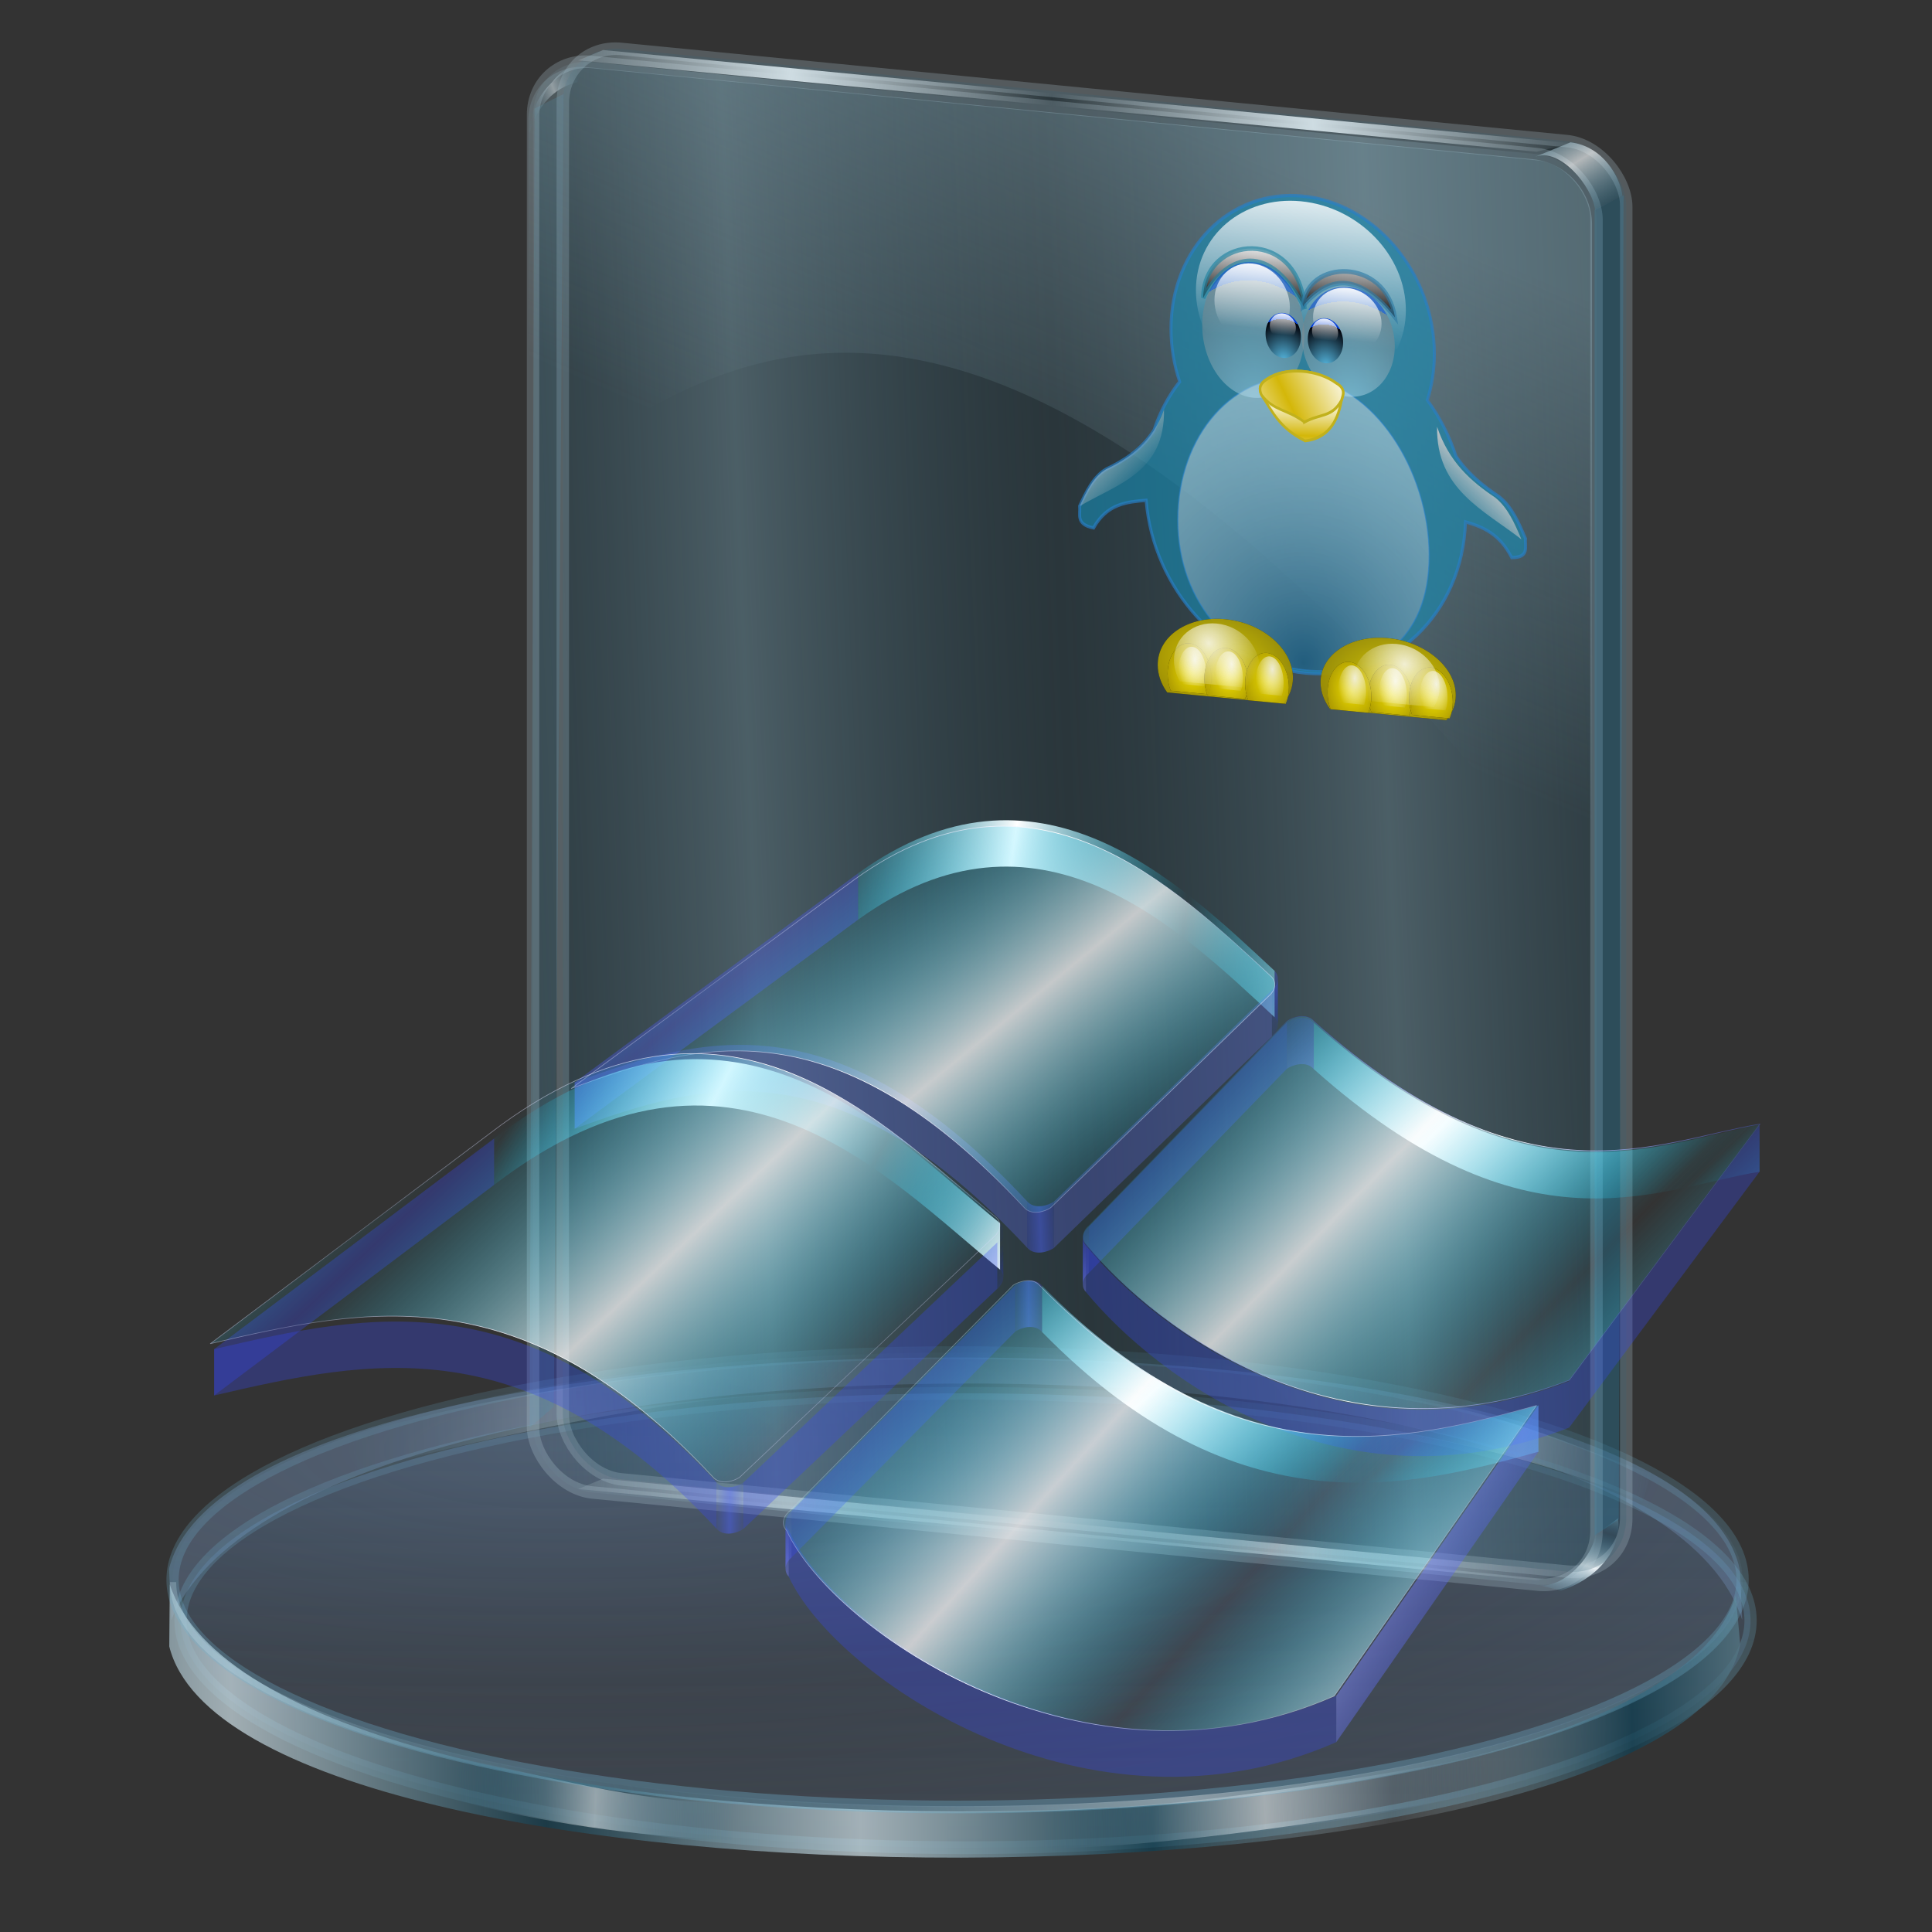 <?xml version="1.0" encoding="UTF-8" standalone="no"?>
<!-- Created with Inkscape (http://www.inkscape.org/) -->

<svg
   xmlns:a="http://ns.adobe.com/AdobeSVGViewerExtensions/3.0/"
   xmlns:dc="http://purl.org/dc/elements/1.1/"
   xmlns:cc="http://creativecommons.org/ns#"
   xmlns:rdf="http://www.w3.org/1999/02/22-rdf-syntax-ns#"
   xmlns:svg="http://www.w3.org/2000/svg"
   xmlns="http://www.w3.org/2000/svg"
   xmlns:xlink="http://www.w3.org/1999/xlink"
   xmlns:sodipodi="http://sodipodi.sourceforge.net/DTD/sodipodi-0.dtd"
   xmlns:inkscape="http://www.inkscape.org/namespaces/inkscape"
   width="256"
   height="256"
   id="svg2"
   sodipodi:version="0.32"
   inkscape:version="0.91 r13725"
   version="1.0"
   sodipodi:docname="folder_wine.svg"
   inkscape:output_extension="org.inkscape.output.svg.inkscape"
   inkscape:export-filename="/media/disk/melo/windows4.png"
   inkscape:export-xdpi="90"
   inkscape:export-ydpi="90">
  <rect width="100%" height="100%" fill="#333333" stroke="none"/>
  <sodipodi:namedview
     id="base"
     pagecolor="#ffffff"
     bordercolor="#666666"
     borderopacity="1.0"
     inkscape:pageopacity="0"
     inkscape:pageshadow="2"
     inkscape:zoom="3.3984375"
     inkscape:cx="128"
     inkscape:cy="128"
     inkscape:document-units="px"
     inkscape:current-layer="layer1"
     width="256"
     height="256"
     inkscape:window-width="1920"
     inkscape:window-height="1057"
     inkscape:window-x="-2"
     inkscape:window-y="-5"
     showgrid="false"
     inkscape:window-maximized="1" />
  <defs
     id="defs4">
    <linearGradient
       id="linearGradient4655"
       inkscape:collect="always">
      <stop
         id="stop4657"
         stop-color="#00d3ff"
         stop-opacity="0" />
      <stop
         id="stop4659"
         offset="1"
         stop-color="#ffffff"
         stop-opacity="0.725" />
    </linearGradient>
    <linearGradient
       inkscape:collect="always"
       id="linearGradient4535">
      <stop
         id="stop4537"
         stop-color="#00d3ff"
         stop-opacity="0" />
      <stop
         offset="1"
         id="stop4539"
         stop-color="#ffffff"
         stop-opacity="1" />
    </linearGradient>
    <linearGradient
       id="linearGradient4067">
      <stop
         id="stop4069"
         stop-color="#4a60f6"
         stop-opacity="0.502" />
      <stop
         offset="1"
         id="stop4071"
         stop-color="#3647f5"
         stop-opacity="0" />
    </linearGradient>
    <linearGradient
       inkscape:collect="always"
       id="linearGradient4015">
      <stop
         id="stop4017"
         stop-color="#d2d6fc"
         stop-opacity="0.298" />
      <stop
         offset="1"
         id="stop4019"
         stop-color="#ffffff"
         stop-opacity="1" />
    </linearGradient>
    <linearGradient
       id="linearGradient3346"
       inkscape:collect="always">
      <stop
         id="stop3348"
         stop-color="#0016ff"
         stop-opacity="0" />
      <stop
         id="stop3350"
         offset="1"
         stop-color="#ffffff"
         stop-opacity="1" />
    </linearGradient>
    <linearGradient
       inkscape:collect="always"
       xlink:href="#linearGradient4535"
       id="linearGradient3512"
       gradientUnits="userSpaceOnUse"
       gradientTransform="matrix(-1,0,0,-1,10.648,240.555)"
       spreadMethod="reflect"
       x1="-195.7"
       y1="96.19"
       x2="-173.78"
       y2="119.41" />
    <linearGradient
       inkscape:collect="always"
       xlink:href="#linearGradient3346"
       id="linearGradient3514"
       gradientUnits="userSpaceOnUse"
       gradientTransform="matrix(-1,0,0,-1,10.648,240.555)"
       spreadMethod="reflect"
       x1="-195.7"
       y1="96.19"
       x2="-173.78"
       y2="119.41" />
    <linearGradient
       inkscape:collect="always"
       xlink:href="#linearGradient4655"
       id="linearGradient3522"
       gradientUnits="userSpaceOnUse"
       gradientTransform="matrix(-0.878,0,0,-0.878,-212.927,261.059)"
       spreadMethod="reflect"
       x1="-195.7"
       y1="96.19"
       x2="-172.44"
       y2="119.07" />
    <linearGradient
       inkscape:collect="always"
       xlink:href="#linearGradient3346"
       id="linearGradient3524"
       gradientUnits="userSpaceOnUse"
       spreadMethod="reflect"
       x1="252.69"
       y1="130.51"
       x2="292.62"
       y2="154.45"
       gradientTransform="matrix(0.878,0,0,0.878,-294.181,10.143)" />
    <linearGradient
       inkscape:collect="always"
       xlink:href="#linearGradient4535"
       id="linearGradient3526"
       gradientUnits="userSpaceOnUse"
       gradientTransform="translate(318.449,-36.624)"
       spreadMethod="reflect"
       x1="-207.15"
       y1="102.73"
       x2="-180.24"
       y2="106.74" />
    <linearGradient
       inkscape:collect="always"
       xlink:href="#linearGradient4067"
       id="linearGradient3528"
       gradientUnits="userSpaceOnUse"
       gradientTransform="translate(318.449,-36.624)"
       spreadMethod="reflect"
       x1="-175.06"
       y1="157.36"
       x2="-179.91"
       y2="157.55" />
    <linearGradient
       inkscape:collect="always"
       xlink:href="#linearGradient3346"
       id="linearGradient3530"
       gradientUnits="userSpaceOnUse"
       gradientTransform="translate(318.449,-36.624)"
       spreadMethod="reflect"
       x1="-195.7"
       y1="96.19"
       x2="-173.78"
       y2="119.41" />
    <linearGradient
       inkscape:collect="always"
       xlink:href="#linearGradient4655"
       id="linearGradient3536"
       gradientUnits="userSpaceOnUse"
       gradientTransform="matrix(0.878,0,0,0.878,56.694,17.095)"
       spreadMethod="reflect"
       x1="-193.69"
       y1="95.18"
       x2="-173.78"
       y2="119.41" />
    <linearGradient
       inkscape:collect="always"
       xlink:href="#linearGradient4015"
       id="linearGradient3538"
       gradientUnits="userSpaceOnUse"
       gradientTransform="matrix(0.878,0,0,0.878,-220.395,76.952)"
       spreadMethod="reflect"
       x1="97.91"
       y1="41.11"
       x2="121.8"
       y2="58.01" />
    <linearGradient
       inkscape:collect="always"
       xlink:href="#linearGradient4535"
       id="linearGradient3540"
       gradientUnits="userSpaceOnUse"
       gradientTransform="translate(264.718,3.549)"
       spreadMethod="reflect"
       x1="-197.88"
       y1="94.82"
       x2="-175.01"
       y2="106.81" />
    <linearGradient
       inkscape:collect="always"
       xlink:href="#linearGradient4067"
       id="linearGradient3542"
       gradientUnits="userSpaceOnUse"
       gradientTransform="translate(264.718,3.549)"
       spreadMethod="reflect"
       x1="-167.53"
       y1="158.66"
       x2="-170.38"
       y2="158.66" />
    <linearGradient
       inkscape:collect="always"
       xlink:href="#linearGradient3346"
       id="linearGradient3544"
       gradientUnits="userSpaceOnUse"
       gradientTransform="translate(264.718,3.549)"
       spreadMethod="reflect"
       x1="-195.7"
       y1="96.19"
       x2="-173.78"
       y2="119.41" />
    <linearGradient
       inkscape:collect="always"
       xlink:href="#linearGradient4655"
       id="linearGradient3550"
       gradientUnits="userSpaceOnUse"
       gradientTransform="matrix(0.878,0,0,0.878,8.861,50.914)"
       spreadMethod="reflect"
       x1="-195.7"
       y1="96.19"
       x2="-173.78"
       y2="119.41" />
    <linearGradient
       inkscape:collect="always"
       xlink:href="#linearGradient4015"
       id="linearGradient3552"
       gradientUnits="userSpaceOnUse"
       gradientTransform="matrix(0.878,0,0,0.878,-257.164,66.585)"
       spreadMethod="reflect"
       x1="87.29"
       y1="90.4"
       x2="116.04"
       y2="112.06" />
    <linearGradient
       inkscape:collect="always"
       xlink:href="#linearGradient4535"
       id="linearGradient3554"
       gradientUnits="userSpaceOnUse"
       gradientTransform="matrix(-1,0,0,-1,-33.411,281.526)"
       spreadMethod="reflect"
       x1="-195.7"
       y1="96.19"
       x2="-173.78"
       y2="119.41" />
    <linearGradient
       inkscape:collect="always"
       xlink:href="#linearGradient4067"
       id="linearGradient3556"
       gradientUnits="userSpaceOnUse"
       gradientTransform="matrix(-1,0,0,-1,-33.411,281.526)"
       spreadMethod="reflect"
       x1="-175.06"
       y1="147.35"
       x2="-171.74"
       y2="147.35" />
    <linearGradient
       inkscape:collect="always"
       xlink:href="#linearGradient3346"
       id="linearGradient3558"
       gradientUnits="userSpaceOnUse"
       gradientTransform="matrix(-1,0,0,-1,-33.411,281.526)"
       spreadMethod="reflect"
       x1="-195.7"
       y1="96.19"
       x2="-173.78"
       y2="119.41" />
    <linearGradient
       inkscape:collect="always"
       xlink:href="#linearGradient3346"
       id="linearGradient3562"
       gradientUnits="userSpaceOnUse"
       gradientTransform="matrix(-1,0,0,-1,-33.411,281.526)"
       spreadMethod="reflect"
       x1="-244.83"
       y1="88.61"
       x2="-206.14"
       y2="111.68" />
    <linearGradient
       inkscape:collect="always"
       xlink:href="#linearGradient4655"
       id="linearGradient3566"
       gradientUnits="userSpaceOnUse"
       gradientTransform="matrix(-0.878,0,0,-0.878,-252.262,297.1)"
       spreadMethod="reflect"
       x1="-195.7"
       y1="96.19"
       x2="-172.76"
       y2="116.93" />
    <linearGradient
       inkscape:collect="always"
       xlink:href="#linearGradient4015"
       id="linearGradient3568"
       gradientUnits="userSpaceOnUse"
       spreadMethod="reflect"
       x1="91.33"
       y1="208.76"
       x2="118.2"
       y2="232.53"
       gradientTransform="matrix(0.878,0,0,0.878,-187.703,-19.196)" />
    <linearGradient
       id="linearGradient4245">
      <stop
         id="stop4247"
         stop-color="#418aa9"
         stop-opacity="0.286" />
      <stop
         offset="1"
         id="stop4249"
         stop-color="#ffffff"
         stop-opacity="0.648" />
    </linearGradient>
    <linearGradient
       id="linearGradient4239">
      <stop
         id="stop4241"
         stop-color="#4193b7"
         stop-opacity="0" />
      <stop
         offset="1"
         id="stop4243"
         stop-color="#ffffff"
         stop-opacity="1" />
    </linearGradient>
    <linearGradient
       id="linearGradient3828">
      <stop
         id="stop3830"
         stop-color="#ffffff"
         stop-opacity="0.486" />
      <stop
         offset="1"
         id="stop3832"
         stop-color="#286483"
         stop-opacity="0" />
    </linearGradient>
    <linearGradient
       id="linearGradient3906">
      <stop
         id="stop3908"
         stop-color="#cedce2"
         stop-opacity="1" />
      <stop
         id="stop3910"
         offset="1"
         stop-color="#cedce2"
         stop-opacity="0" />
    </linearGradient>
    <linearGradient
       id="linearGradient3878">
      <stop
         id="stop3880"
         stop-color="#9abcca"
         stop-opacity="0.599" />
      <stop
         id="stop3882"
         offset="1"
         stop-color="#9abcca"
         stop-opacity="0" />
    </linearGradient>
    <linearGradient
       id="linearGradient3867">
      <stop
         id="stop3869"
         stop-color="#99bbc9"
         stop-opacity="0.507" />
      <stop
         id="stop3871"
         offset="1"
         stop-color="#476b7a"
         stop-opacity="0" />
    </linearGradient>
    <linearGradient
       id="linearGradient3851">
      <stop
         id="stop3853"
         stop-color="#123e50"
         stop-opacity="0.683" />
      <stop
         offset="0.371"
         id="stop3861"
         stop-color="#c6d7de"
         stop-opacity="0.749" />
      <stop
         offset="0.716"
         id="stop3859"
         stop-color="#123e50"
         stop-opacity="0.782" />
      <stop
         id="stop3855"
         offset="1"
         stop-color="#c3d4db"
         stop-opacity="0.099" />
    </linearGradient>
    <linearGradient
       id="linearGradient3824">
      <stop
         id="stop3826"
         stop-color="#ffffff"
         stop-opacity="0.838" />
      <stop
         offset="1"
         id="stop3828"
         stop-color="#70b5d4"
         stop-opacity="0" />
    </linearGradient>
    <linearGradient
       id="linearGradient3815">
      <stop
         id="stop3817"
         stop-color="#9fcaff"
         stop-opacity="0.113" />
      <stop
         offset="1"
         id="stop3819"
         stop-color="#668dbd"
         stop-opacity="0" />
    </linearGradient>
    <linearGradient
       id="linearGradient3773">
      <stop
         id="stop3775"
         stop-color="#70b5d4"
         stop-opacity="0.838" />
      <stop
         id="stop3777"
         offset="1"
         stop-color="#70b5d4"
         stop-opacity="0.275" />
    </linearGradient>
    <linearGradient
       id="linearGradient3765">
      <stop
         id="stop3767"
         stop-color="#668dbd"
         stop-opacity="0.353" />
      <stop
         id="stop3769"
         offset="1"
         stop-color="#668dbd"
         stop-opacity="0.094" />
    </linearGradient>
    <linearGradient
       gradientUnits="userSpaceOnUse"
       y2="256.25"
       x2="17.757"
       y1="183.53"
       x1="17.757"
       id="linearGradient3771"
       xlink:href="#linearGradient3765"
       inkscape:collect="always" />
    <linearGradient
       gradientUnits="userSpaceOnUse"
       y2="173.91"
       x2="67.09"
       y1="264.77"
       x1="66.09"
       id="linearGradient3779"
       xlink:href="#linearGradient3773"
       inkscape:collect="always" />
    <linearGradient
       y2="254.22"
       x2="266.18"
       y1="253.18"
       x1="229.62"
       spreadMethod="reflect"
       gradientTransform="matrix(0.827,0,0,-0.827,-106.377,393.99)"
       gradientUnits="userSpaceOnUse"
       id="linearGradient3860"
       xlink:href="#linearGradient3828"
       inkscape:collect="always" />
    <linearGradient
       y2="252.55"
       x2="249.45"
       y1="251.92"
       x1="226.48"
       spreadMethod="reflect"
       gradientTransform="matrix(-0.82,-0.107,0.107,-0.82,367.072,422.465)"
       gradientUnits="userSpaceOnUse"
       id="linearGradient3862"
       xlink:href="#linearGradient3828"
       inkscape:collect="always" />
    <linearGradient
       y2="234.6"
       x2="354.07"
       y1="236.06"
       x1="218.43"
       spreadMethod="reflect"
       gradientTransform="matrix(0.827,0,0,0.827,-100.847,27.345)"
       gradientUnits="userSpaceOnUse"
       id="linearGradient3868"
       xlink:href="#linearGradient3851"
       inkscape:collect="always" />
    <linearGradient
       y2="252.55"
       x2="249.45"
       y1="251.92"
       x1="226.48"
       spreadMethod="reflect"
       gradientTransform="matrix(0.827,0,0,0.608,-100.847,80.374)"
       gradientUnits="userSpaceOnUse"
       id="linearGradient3872"
       xlink:href="#linearGradient3828"
       inkscape:collect="always" />
    <linearGradient
       y2="254.22"
       x2="266.18"
       y1="253.18"
       x1="229.62"
       spreadMethod="reflect"
       gradientTransform="matrix(-0.827,0,0,0.633,365.062,74.618)"
       gradientUnits="userSpaceOnUse"
       id="linearGradient3874"
       xlink:href="#linearGradient3828"
       inkscape:collect="always" />
    <radialGradient
       r="126.76"
       fy="149.73"
       fx="-39.669"
       cy="149.73"
       cx="-39.669"
       spreadMethod="reflect"
       gradientTransform="matrix(1,0,0,0.283,0,157.826)"
       gradientUnits="userSpaceOnUse"
       id="radialGradient3876"
       xlink:href="#linearGradient3815"
       inkscape:collect="always" />
    <linearGradient
       y2="234.13"
       x2="144.1"
       y1="264.77"
       x1="66.09"
       spreadMethod="reflect"
       gradientTransform="matrix(0.827,0,0,0.862,114.192,14.734)"
       gradientUnits="userSpaceOnUse"
       id="linearGradient3881"
       xlink:href="#linearGradient3824"
       inkscape:collect="always" />
    <linearGradient
       y2="-16.12"
       x2="359.28"
       y1="-13.08"
       x1="317.98"
       spreadMethod="reflect"
       gradientTransform="matrix(0.827,0,0,0.827,-308.167,32.018)"
       gradientUnits="userSpaceOnUse"
       id="linearGradient3082"
       xlink:href="#linearGradient3906"
       inkscape:collect="always" />
    <linearGradient
       y2="30.14"
       x2="264.02"
       y1="-44.748"
       x1="289.32"
       gradientTransform="matrix(0.823,0.08,0,0.827,-308.189,32.26)"
       gradientUnits="userSpaceOnUse"
       id="linearGradient3089"
       xlink:href="#linearGradient3878"
       inkscape:collect="always" />
    <linearGradient
       y2="54.15"
       x2="278.95"
       y1="56.22"
       x1="227.44"
       spreadMethod="reflect"
       gradientTransform="matrix(0.827,0,0,0.827,-309.05,61.54)"
       gradientUnits="userSpaceOnUse"
       id="linearGradient3092"
       xlink:href="#linearGradient3867"
       inkscape:collect="always" />
    <linearGradient
       y2="-16.12"
       x2="359.28"
       y1="-13.08"
       x1="317.98"
       spreadMethod="reflect"
       gradientTransform="matrix(0.827,0,0,0.827,-308.167,221.322)"
       gradientUnits="userSpaceOnUse"
       id="linearGradient3100"
       xlink:href="#linearGradient3906"
       inkscape:collect="always" />
    <linearGradient
       y2="6.578"
       x2="63.37"
       y1="10.421"
       x1="61.93"
       spreadMethod="reflect"
       gradientTransform="matrix(0,1,1,0,-156.373,-45.269)"
       gradientUnits="userSpaceOnUse"
       id="linearGradient3103"
       xlink:href="#linearGradient3828"
       inkscape:collect="always" />
    <linearGradient
       y2="-4.093"
       x2="361.38"
       y1="-9.786"
       x1="359.71"
       spreadMethod="reflect"
       gradientTransform="matrix(0.827,0,0,-0.827,-308.378,209.253)"
       gradientUnits="userSpaceOnUse"
       id="linearGradient3890"
       xlink:href="#linearGradient4239"
       inkscape:collect="always" />
    <linearGradient
       y2="-6.31"
       x2="360.24"
       y1="1.048"
       x1="364.69"
       spreadMethod="reflect"
       gradientTransform="matrix(0.827,0,0,0.827,-308.167,32.018)"
       gradientUnits="userSpaceOnUse"
       id="linearGradient3897"
       xlink:href="#linearGradient4245"
       inkscape:collect="always" />
    <linearGradient
       inkscape:collect="always"
       xlink:href="#linearGradient3346"
       id="linearGradient4280"
       gradientUnits="userSpaceOnUse"
       gradientTransform="matrix(-1,0,0,-1,10.648,240.555)"
       spreadMethod="reflect"
       x1="-195.7"
       y1="96.19"
       x2="-173.78"
       y2="119.41" />
    <linearGradient
       inkscape:collect="always"
       xlink:href="#linearGradient3346"
       id="linearGradient4282"
       gradientUnits="userSpaceOnUse"
       gradientTransform="matrix(-1,0,0,-1,10.648,240.555)"
       spreadMethod="reflect"
       x1="-195.7"
       y1="96.19"
       x2="-173.78"
       y2="119.41" />
    <linearGradient
       inkscape:collect="always"
       xlink:href="#linearGradient3346"
       id="linearGradient4284"
       gradientUnits="userSpaceOnUse"
       gradientTransform="matrix(-1,0,0,-1,10.648,240.555)"
       spreadMethod="reflect"
       x1="-195.7"
       y1="96.19"
       x2="-173.78"
       y2="119.41" />
    <linearGradient
       inkscape:collect="always"
       xlink:href="#linearGradient3346"
       id="linearGradient4286"
       gradientUnits="userSpaceOnUse"
       gradientTransform="translate(318.449,-36.624)"
       spreadMethod="reflect"
       x1="-195.7"
       y1="96.19"
       x2="-173.78"
       y2="119.41" />
    <linearGradient
       inkscape:collect="always"
       xlink:href="#linearGradient3346"
       id="linearGradient4288"
       gradientUnits="userSpaceOnUse"
       gradientTransform="translate(318.449,-36.624)"
       spreadMethod="reflect"
       x1="-195.7"
       y1="96.19"
       x2="-173.78"
       y2="119.41" />
    <linearGradient
       inkscape:collect="always"
       xlink:href="#linearGradient3346"
       id="linearGradient4290"
       gradientUnits="userSpaceOnUse"
       gradientTransform="translate(264.718,3.549)"
       spreadMethod="reflect"
       x1="-195.7"
       y1="96.19"
       x2="-173.78"
       y2="119.41" />
    <linearGradient
       inkscape:collect="always"
       xlink:href="#linearGradient3346"
       id="linearGradient4292"
       gradientUnits="userSpaceOnUse"
       gradientTransform="translate(264.718,3.549)"
       spreadMethod="reflect"
       x1="-195.7"
       y1="96.19"
       x2="-173.78"
       y2="119.41" />
    <linearGradient
       inkscape:collect="always"
       xlink:href="#linearGradient3346"
       id="linearGradient4294"
       gradientUnits="userSpaceOnUse"
       gradientTransform="matrix(-1,0,0,-1,-33.411,281.526)"
       spreadMethod="reflect"
       x1="-195.7"
       y1="96.19"
       x2="-173.78"
       y2="119.41" />
    <linearGradient
       inkscape:collect="always"
       xlink:href="#linearGradient3346"
       id="linearGradient4296"
       gradientUnits="userSpaceOnUse"
       gradientTransform="matrix(-1,0,0,-1,-33.411,281.526)"
       spreadMethod="reflect"
       x1="-195.7"
       y1="96.19"
       x2="-173.78"
       y2="119.41" />
    <linearGradient
       y2="40.478"
       x2="76.24"
       y1="31.681"
       x1="76.24"
       gradientUnits="userSpaceOnUse"
       id="XMLID_26_"
       gradientTransform="matrix(2.162,0,0,2.6,-140.292,-51.897)">
      <stop
         stop-color="rgb(255,255,255)"
         id="stop191"
         offset="8.046%" />
      <stop
         stop-opacity="0"
         stop-color="rgb(255,255,255)"
         id="stop193"
         offset="100%" />
    </linearGradient>
    <radialGradient
       gradientUnits="userSpaceOnUse"
       fy="49.45"
       fx="76.51"
       r="14.862"
       cy="49.45"
       cx="76.51"
       id="XMLID_25_"
       gradientTransform="matrix(2.162,0,0,2.6,-139.897,-51.106)">
      <stop
         stop-color="rgb(187,235,255)"
         id="stop184" />
      <stop
         stop-opacity="1"
         stop-color="#7b7b7d"
         id="stop186"
         offset="1" />
      <a:midPointStop
         stop-color="#BBEBFF"
         offset="0" />
      <a:midPointStop
         stop-color="#BBEBFF"
         offset="0.5" />
      <a:midPointStop
         stop-color="#003DD7"
         offset="1" />
    </radialGradient>
    <linearGradient
       inkscape:collect="always"
       id="linearGradient2772">
      <stop
         stop-opacity="0"
         stop-color="#fff9f9"
         id="stop2774" />
      <stop
         stop-opacity="1"
         stop-color="white"
         offset="1"
         id="stop2776" />
    </linearGradient>
    <linearGradient
       inkscape:collect="always"
       id="linearGradient2781">
      <stop
         stop-opacity="1"
         stop-color="#070707"
         id="stop2783" />
      <stop
         stop-opacity="1"
         stop-color="white"
         offset="1"
         id="stop2785" />
    </linearGradient>
    <radialGradient
       gradientTransform="matrix(2.162,0,0,2.6,-139.897,-51.106)"
       id="radialGradient3407"
       cx="76.51"
       cy="49.45"
       r="14.862"
       fx="76.51"
       fy="49.45"
       gradientUnits="userSpaceOnUse">
      <stop
         stop-opacity="1"
         stop-color="#55b6de"
         id="stop3409" />
      <stop
         stop-opacity="1"
         stop-color="#000007"
         offset="1"
         id="stop3411" />
      <a:midPointStop
         stop-color="#BBEBFF"
         offset="0" />
      <a:midPointStop
         stop-color="#BBEBFF"
         offset="0.5" />
      <a:midPointStop
         stop-color="#003DD7"
         offset="1" />
    </radialGradient>
    <linearGradient
       inkscape:collect="always"
       id="linearGradient3433">
      <stop
         stop-opacity="1"
         stop-color="#d4b709"
         id="stop3435" />
      <stop
         stop-opacity="1"
         stop-color="white"
         offset="1"
         id="stop3437" />
    </linearGradient>
    <linearGradient
       inkscape:collect="always"
       id="linearGradient3443">
      <stop
         stop-opacity="1"
         stop-color="#ccc"
         id="stop3445" />
      <stop
         stop-opacity="0"
         stop-color="#ccc"
         offset="1"
         id="stop3447" />
    </linearGradient>
    <linearGradient
       inkscape:collect="always"
       id="linearGradient3457">
      <stop
         stop-opacity="1"
         stop-color="#fe0"
         id="stop3459" />
      <stop
         stop-opacity="0.704"
         stop-color="#ffe500"
         offset="1"
         id="stop3461" />
    </linearGradient>
    <linearGradient
       id="linearGradient3469"
       inkscape:collect="always">
      <stop
         stop-opacity="1"
         stop-color="#fbfbfb"
         id="stop3471" />
      <stop
         stop-opacity="0"
         stop-color="white"
         id="stop3473"
         offset="1" />
    </linearGradient>
    <linearGradient
       id="linearGradient2924">
      <stop
         stop-opacity="0.754"
         stop-color="#205274"
         id="stop2926" />
      <stop
         stop-opacity="0.458"
         stop-color="#ffffff"
         id="stop2928"
         offset="1" />
    </linearGradient>
    <radialGradient
       r="61.24"
       fy="208.25"
       fx="125.41"
       cy="208.25"
       cx="125.41"
       gradientTransform="matrix(1.559,-1.508,1.411,1.458,-665.657,134.827)"
       gradientUnits="userSpaceOnUse"
       id="radialGradient4205"
       xlink:href="#linearGradient2924"
       inkscape:collect="always" />
    <linearGradient
       y2="11.419"
       x2="-105.24"
       y1="57.59"
       x1="-105.11"
       gradientUnits="userSpaceOnUse"
       id="linearGradient4207"
       xlink:href="#linearGradient2772"
       inkscape:collect="always" />
    <linearGradient
       y2="25.797"
       x2="13.847"
       y1="56.14"
       x1="13.847"
       gradientTransform="matrix(1.09,0,0,0.939,-213.402,41.206)"
       gradientUnits="userSpaceOnUse"
       id="linearGradient4209"
       xlink:href="#linearGradient2781"
       inkscape:collect="always" />
    <linearGradient
       y2="25.797"
       x2="13.847"
       y1="56.14"
       x1="13.847"
       gradientTransform="matrix(1.09,0,0,0.939,-169.403,41.206)"
       gradientUnits="userSpaceOnUse"
       id="linearGradient4211"
       xlink:href="#linearGradient2781"
       inkscape:collect="always" />
    <radialGradient
       r="14.862"
       fy="49.45"
       fx="76.51"
       cy="49.45"
       cx="76.51"
       gradientTransform="matrix(2.162,0,0,2.6,-139.897,-51.106)"
       gradientUnits="userSpaceOnUse"
       id="radialGradient4213"
       xlink:href="#XMLID_25_"
       inkscape:collect="always" />
    <linearGradient
       y2="40.478"
       x2="76.24"
       y1="31.681"
       x1="76.24"
       gradientTransform="matrix(2.162,0,0,2.6,-140.292,-51.897)"
       gradientUnits="userSpaceOnUse"
       id="linearGradient4215"
       xlink:href="#XMLID_26_"
       inkscape:collect="always" />
    <radialGradient
       r="14.862"
       fy="49.45"
       fx="76.51"
       cy="49.45"
       cx="76.51"
       gradientTransform="matrix(1.963,0,0,2.104,-129.116,-42.922)"
       gradientUnits="userSpaceOnUse"
       id="radialGradient4221"
       xlink:href="#radialGradient3407"
       inkscape:collect="always" />
    <linearGradient
       y2="40.478"
       x2="76.24"
       y1="31.681"
       x1="76.24"
       gradientTransform="matrix(1.963,0,0,2.104,-129.476,-43.562)"
       gradientUnits="userSpaceOnUse"
       id="linearGradient4223"
       xlink:href="#XMLID_26_"
       inkscape:collect="always" />
    <linearGradient
       y2="37.86"
       x2="18.321"
       y1="51.597"
       x1="19"
       spreadMethod="reflect"
       gradientTransform="matrix(1.279,0,0,1.168,-199.436,88.808)"
       gradientUnits="userSpaceOnUse"
       id="linearGradient4229"
       xlink:href="#linearGradient3433"
       inkscape:collect="always" />
    <linearGradient
       y2="101.77"
       x2="35.527"
       y1="85.88"
       x1="19.72"
       gradientTransform="matrix(1.444,0,0,1.444,-306.017,26.646)"
       gradientUnits="userSpaceOnUse"
       id="linearGradient4231"
       xlink:href="#linearGradient3443"
       inkscape:collect="always" />
    <linearGradient
       y2="105.87"
       x2="37.17"
       y1="92.44"
       x1="26.28"
       gradientTransform="matrix(-1.444,0,0,1.444,-49.728,22.667)"
       gradientUnits="userSpaceOnUse"
       id="linearGradient4233"
       xlink:href="#linearGradient3443"
       inkscape:collect="always" />
    <radialGradient
       r="27.28"
       fy="155.54"
       fx="57.5"
       cy="155.54"
       cx="57.5"
       gradientTransform="matrix(1.36,0.043,-0.022,0.836,-293.408,120.619)"
       gradientUnits="userSpaceOnUse"
       id="radialGradient4235"
       xlink:href="#linearGradient3457"
       inkscape:collect="always" />
    <radialGradient
       r="27.28"
       fy="155.54"
       fx="57.5"
       cy="155.54"
       cx="57.5"
       gradientTransform="matrix(1.126,0.032,-0.018,0.637,-13.705,82.041)"
       gradientUnits="userSpaceOnUse"
       id="radialGradient4237"
       xlink:href="#linearGradient3457"
       inkscape:collect="always" />
    <radialGradient
       r="27.28"
       fy="151.19"
       fx="56.54"
       cy="151.19"
       cx="56.54"
       gradientTransform="matrix(-0.802,-0.034,0.016,-0.683,87.925,281.807)"
       gradientUnits="userSpaceOnUse"
       id="radialGradient4239"
       xlink:href="#linearGradient3469"
       inkscape:collect="always" />
    <radialGradient
       r="27.28"
       fy="155.54"
       fx="57.5"
       cy="155.54"
       cx="57.5"
       gradientTransform="matrix(-1.36,0.041,0.022,0.812,-56.295,125.326)"
       gradientUnits="userSpaceOnUse"
       id="radialGradient4241"
       xlink:href="#linearGradient3457"
       inkscape:collect="always" />
    <radialGradient
       r="27.28"
       fy="151.19"
       fx="56.54"
       cy="151.19"
       cx="56.54"
       gradientTransform="matrix(0.968,-0.043,-0.019,-0.872,-178.989,380.098)"
       gradientUnits="userSpaceOnUse"
       id="radialGradient4263"
       xlink:href="#linearGradient3469"
       inkscape:collect="always" />
    <radialGradient
       r="27.28"
       fy="151.19"
       fx="56.54"
       cy="151.19"
       cx="56.54"
       gradientTransform="matrix(-0.968,-0.044,0.019,-0.897,-170.714,382.891)"
       gradientUnits="userSpaceOnUse"
       id="radialGradient4265"
       xlink:href="#linearGradient3469"
       inkscape:collect="always" />
    <linearGradient
       y2="28.739"
       x2="35.681"
       y1="40.449"
       x1="12.985"
       spreadMethod="reflect"
       gradientTransform="matrix(1.279,0,0,1.168,-199.436,88.808)"
       gradientUnits="userSpaceOnUse"
       id="linearGradient4267"
       xlink:href="#linearGradient3433"
       inkscape:collect="always" />
    <radialGradient
       inkscape:collect="always"
       xlink:href="#XMLID_25_"
       id="radialGradient4635"
       gradientUnits="userSpaceOnUse"
       gradientTransform="matrix(2.162,0,0,2.6,-139.897,-51.106)"
       cx="76.51"
       cy="49.45"
       fx="76.51"
       fy="49.45"
       r="14.862" />
    <linearGradient
       inkscape:collect="always"
       xlink:href="#XMLID_26_"
       id="linearGradient4637"
       gradientUnits="userSpaceOnUse"
       gradientTransform="matrix(2.162,0,0,2.6,-140.292,-51.897)"
       x1="76.24"
       y1="31.681"
       x2="76.24"
       y2="40.478" />
    <radialGradient
       inkscape:collect="always"
       xlink:href="#radialGradient3407"
       id="radialGradient4639"
       gradientUnits="userSpaceOnUse"
       gradientTransform="matrix(1.963,0,0,2.104,-129.116,-42.922)"
       cx="76.51"
       cy="49.45"
       fx="76.51"
       fy="49.45"
       r="14.862" />
    <linearGradient
       inkscape:collect="always"
       xlink:href="#XMLID_26_"
       id="linearGradient4641"
       gradientUnits="userSpaceOnUse"
       gradientTransform="matrix(1.963,0,0,2.104,-129.476,-43.562)"
       x1="76.24"
       y1="31.681"
       x2="76.24"
       y2="40.478" />
    <radialGradient
       inkscape:collect="always"
       xlink:href="#linearGradient3457"
       id="radialGradient4643"
       gradientUnits="userSpaceOnUse"
       gradientTransform="matrix(1.126,0.032,-0.018,0.637,-13.705,82.041)"
       cx="57.5"
       cy="155.54"
       fx="57.5"
       fy="155.54"
       r="27.28" />
    <radialGradient
       inkscape:collect="always"
       xlink:href="#linearGradient3469"
       id="radialGradient4645"
       gradientUnits="userSpaceOnUse"
       gradientTransform="matrix(-0.802,-0.034,0.016,-0.683,87.925,281.807)"
       cx="56.54"
       cy="151.19"
       fx="56.54"
       fy="151.19"
       r="27.28" />
    <radialGradient
       inkscape:collect="always"
       xlink:href="#linearGradient3457"
       id="radialGradient4647"
       gradientUnits="userSpaceOnUse"
       gradientTransform="matrix(1.126,0.032,-0.018,0.637,-13.705,82.041)"
       cx="57.5"
       cy="155.54"
       fx="57.5"
       fy="155.54"
       r="27.28" />
    <radialGradient
       inkscape:collect="always"
       xlink:href="#linearGradient3469"
       id="radialGradient4649"
       gradientUnits="userSpaceOnUse"
       gradientTransform="matrix(-0.802,-0.034,0.016,-0.683,87.925,281.807)"
       cx="56.54"
       cy="151.19"
       fx="56.54"
       fy="151.19"
       r="27.28" />
    <radialGradient
       inkscape:collect="always"
       xlink:href="#linearGradient3457"
       id="radialGradient4651"
       gradientUnits="userSpaceOnUse"
       gradientTransform="matrix(1.126,0.032,-0.018,0.637,-13.705,82.041)"
       cx="57.5"
       cy="155.54"
       fx="57.5"
       fy="155.54"
       r="27.28" />
    <radialGradient
       inkscape:collect="always"
       xlink:href="#linearGradient3469"
       id="radialGradient4653"
       gradientUnits="userSpaceOnUse"
       gradientTransform="matrix(-0.802,-0.034,0.016,-0.683,87.925,281.807)"
       cx="56.54"
       cy="151.19"
       fx="56.54"
       fy="151.19"
       r="27.28" />
    <radialGradient
       inkscape:collect="always"
       xlink:href="#linearGradient3457"
       id="radialGradient4655"
       gradientUnits="userSpaceOnUse"
       gradientTransform="matrix(1.126,0.032,-0.018,0.637,-13.705,82.041)"
       cx="57.5"
       cy="155.54"
       fx="57.5"
       fy="155.54"
       r="27.28" />
    <radialGradient
       inkscape:collect="always"
       xlink:href="#linearGradient3469"
       id="radialGradient4657"
       gradientUnits="userSpaceOnUse"
       gradientTransform="matrix(-0.802,-0.034,0.016,-0.683,87.925,281.807)"
       cx="56.54"
       cy="151.19"
       fx="56.54"
       fy="151.19"
       r="27.28" />
    <radialGradient
       inkscape:collect="always"
       xlink:href="#linearGradient3457"
       id="radialGradient4659"
       gradientUnits="userSpaceOnUse"
       gradientTransform="matrix(1.126,0.032,-0.018,0.637,-13.705,82.041)"
       cx="57.5"
       cy="155.54"
       fx="57.5"
       fy="155.54"
       r="27.28" />
    <radialGradient
       inkscape:collect="always"
       xlink:href="#linearGradient3469"
       id="radialGradient4661"
       gradientUnits="userSpaceOnUse"
       gradientTransform="matrix(-0.802,-0.034,0.016,-0.683,87.925,281.807)"
       cx="56.54"
       cy="151.19"
       fx="56.54"
       fy="151.19"
       r="27.28" />
  </defs>
  <g
     inkscape:label="1. réteg"
     inkscape:groupmode="layer"
     id="layer1">
    <g
       id="g4868"
       transform="translate(-4.89,0.356)">
      <g
         transform="translate(-2.664,4.735)"
         id="g3846">
        <path
           d="m 54.736,189.873 c 11.343,-2.986 45.459,-11.095 58.887,-9.859 l -0.886,-4.417 c -12.716,0.165 -45.309,4.766 -58.434,9.796 z"
           id="path3807"
           inkscape:connector-curvature="0"
           sodipodi:nodetypes="ccccc"
           opacity="0.6"
           fill="url(#linearGradient3860)"
           stroke="none"
           fill-opacity="1" />
        <path
           sodipodi:nodetypes="ccccc"
           inkscape:connector-curvature="0"
           id="path3803-6"
           d="m 225.185,193.85 c -10.996,-4.577 -21.979,-7.512 -35.16,-9.587 l 1.518,-4.32 c 13.501,1.503 24.017,6.306 34.784,10.309 z"
           fill="url(#linearGradient3862)"
           stroke="none"
           fill-opacity="1" />
        <path
           d="m 29.953,202.769 0.296,6.783 c 17.429,-41.667 194.672,-41.857 208.155,0 l -0.296,-6.502 C 231.103,165.66 39.311,165.153 29.953,202.769 Z"
           id="path3781"
           inkscape:connector-curvature="0"
           sodipodi:nodetypes="ccccc"
           fill="#7b97c2"
           stroke="none"
           fill-opacity="0.332" />
        <ellipse
           id="path3755"
           transform="matrix(0.827,0,0,0.862,115.18,19.83)"
           cx="24.564"
           cy="220.19"
           rx="125.78"
           ry="34.923"
           stroke-dasharray="none"
           stroke-opacity="0.427"
           fill="url(#linearGradient3771)"
           stroke="url(#linearGradient3779)"
           fill-opacity="1"
           stroke-width="1.959"
           stroke-miterlimit="4" />
        <path
           sodipodi:nodetypes="ccccc"
           inkscape:connector-curvature="0"
           id="path3783"
           d="m 29.983,213.069 0.067,-8.22 c 13.102,40.124 195.927,39.629 207.496,1.437 l 0.592,6.502 C 231.132,250.178 39.34,250.685 29.983,213.069 Z"
           fill="url(#linearGradient3868)"
           stroke="none"
           fill-opacity="1" />
        <ellipse
           transform="matrix(0.827,0,0,0.89,114.517,13.925)"
           id="path3785"
           cx="24.564"
           cy="220.19"
           rx="125.78"
           ry="34.923"
           stroke-dasharray="none"
           stroke-opacity="0.427"
           fill="none"
           stroke="url(#linearGradient3779)"
           stroke-width="1.959"
           stroke-miterlimit="4" />
        <path
           d="m 68.008,227.81 c 11.496,2.29 23.526,5.878 36.865,6.135 l -0.346,4.779 c -13.505,-0.504 -25.08,-2.407 -35.682,-5.023 z"
           id="path3789"
           inkscape:connector-curvature="0"
           sodipodi:nodetypes="ccccc"
           fill="url(#linearGradient3872)"
           stroke="none"
           fill-opacity="1" />
        <path
           sodipodi:nodetypes="ccccc"
           inkscape:connector-curvature="0"
           id="path3799-7"
           d="m 203.819,227.637 c -11.343,2.117 -44.492,8.055 -57.986,6.597 l -0.144,5.491 c 12.959,0.451 46.312,-4.401 58.375,-7.444 z"
           fill="url(#linearGradient3874)"
           stroke="none"
           fill-opacity="1" />
        <ellipse
           transform="matrix(0.827,0,0,0.862,114.122,14.437)"
           id="path3811"
           cx="24.564"
           cy="220.19"
           rx="125.78"
           ry="34.923"
           stroke-dasharray="none"
           stroke-opacity="0.427"
           fill="url(#radialGradient3876)"
           stroke="url(#linearGradient3779)"
           fill-opacity="1"
           stroke-width="1.959"
           stroke-miterlimit="4" />
        <path
           d="m 238.526,204.545 c 0,16.626 -46.571,30.105 -104.02,30.105 -57.448,0 -104.02,-13.478 -104.02,-30.105"
           id="path3821"
           inkscape:connector-curvature="0"
           sodipodi:nodetypes="csc"
           stroke-dasharray="none"
           stroke-opacity="0.427"
           fill="none"
           stroke="url(#linearGradient3881)"
           stroke-width="0.827"
           stroke-miterlimit="4" />
      </g>
      <g
         transform="translate(224.017,-5.677)"
         id="g3873">
        <path
           d="m -141.328,13.578 -1.321,2.642 c -2.317,0.547 -4.95,2.202 -6.325,6.725 0.187,-3.306 1.438,-5.221 3.002,-6.725 1.479,-1.981 3.06,-2.332 4.644,-2.642 z"
           id="path3818-5"
           inkscape:connector-curvature="0"
           sodipodi:nodetypes="ccccc"
           fill="url(#linearGradient3103)"
           stroke="none"
           fill-opacity="1" />
        <path
           inkscape:connector-curvature="0"
           id="path3914"
           d="m -142.529,202.625 3.313,-1.371 128.169,12.337 -4.455,1.142 z"
           opacity="0.771"
           fill="url(#linearGradient3100)"
           stroke="none"
           fill-opacity="1" />
        <path
           sodipodi:nodetypes="ccccc"
           inkscape:connector-curvature="0"
           id="path3900"
           d="m -15.933,215.172 c 3.221,1.302 7.77,-3.233 8.169,-6.413 l 3.02,-2.244 c 0.632,4.076 -2.777,8.039 -7.569,9.569 z"
           fill="url(#linearGradient3890)"
           stroke="none"
           fill-opacity="1" />
        <rect
           id="rect3863"
           width="141.62"
           height="189.54"
           x="-145.28"
           y="25.14"
           ry="7.847"
           transform="matrix(0.995,0.097,0,1,0,0)"
           opacity="0.6"
           stroke-dasharray="none"
           stroke-opacity="0.427"
           fill="#123e50"
           stroke="#b6ccd6"
           fill-opacity="0.473"
           stroke-width="1.658"
           stroke-miterlimit="4"
           rx="7.847" />
        <path
           sodipodi:nodetypes="ccccc"
           inkscape:connector-curvature="0"
           id="path3888"
           d="m -148.302,19.705 3.837,-1.918 -1.279,173.933 -3.197,2.771 z"
           fill="#449abe"
           stroke="none"
           fill-opacity="0.199" />
        <rect
           transform="matrix(0.995,0.097,0,1,0,0)"
           ry="7.847"
           y="27.25"
           x="-149.24"
           height="189.54"
           width="141.62"
           id="rect3865"
           opacity="0.6"
           stroke-dasharray="none"
           stroke-opacity="0.427"
           fill="url(#linearGradient3092)"
           stroke="#b6ccd6"
           fill-opacity="1"
           stroke-width="1.658"
           stroke-miterlimit="4"
           rx="7.847" />
        <path
           d="m -141.318,14.218 125.33,12.202 c 4.327,0.421 7.81,4.26 7.81,8.608 l 0,90.849 C -83.297,31.653 -118.383,45.376 -149.129,70.804 l 0,-49.499 c 0,-4.347 3.483,-7.508 7.81,-7.087 z"
           id="rect3875"
           inkscape:connector-curvature="0"
           sodipodi:nodetypes="sssccss"
           opacity="0.6"
           fill="url(#linearGradient3089)"
           stroke="none"
           fill-opacity="1" />
        <path
           d="m -7.834,33.133 3.837,-1.918 -0.639,175.425 -3.197,2.132 z"
           id="path3886"
           inkscape:connector-curvature="0"
           sodipodi:nodetypes="ccccc"
           fill="#348cb0"
           stroke="none"
           fill-opacity="0.269" />
        <path
           d="m -15.721,26.099 c 3.221,-1.302 7.559,3.859 7.958,7.039 l 3.614,-1.863 c -0.28,-2.409 -2.499,-6.572 -6.882,-7.095 z"
           id="path3890"
           inkscape:connector-curvature="0"
           sodipodi:nodetypes="ccccc"
           fill="url(#linearGradient3897)"
           stroke="none"
           fill-opacity="1" />
        <path
           d="m -142.529,13.321 3.313,-1.371 128.169,12.337 -4.455,1.142 z"
           id="path3904"
           inkscape:connector-curvature="0"
           fill="url(#linearGradient3082)"
           stroke="none"
           fill-opacity="1" />
      </g>
    </g>
    <path
       d="M 4.625,-10.317 L 4.657,-10.286 L 1.238,-1.102 L 2.675,-1.073 L 3.912,-4.223 L 7.144,-4.223 L 8.37,-1.073 L 9.808,-1.073 L 8.532,-4.255 C 9.298,-4.349 9.901,-4.582 10.344,-4.974 C 10.932,-5.489 11.219,-6.248 11.219,-7.255 C 11.219,-8.253 10.932,-9.021 10.344,-9.536 C 9.761,-10.056 8.894,-10.317 7.75,-10.317 L 6.219,-10.317 L 4.657,-10.317 L 4.625,-10.317 z M 6.657,-9.192 L 7.75,-9.192 C 8.393,-9.192 8.899,-9.025 9.25,-8.692 C 9.601,-8.36 9.782,-7.866 9.782,-7.255 C 9.782,-6.64 9.601,-6.181 9.25,-5.849 C 8.964,-5.577 8.575,-5.43 8.094,-5.38 L 6.657,-9.192 z M 5.427,-8.369 L 6.613,-5.379 L 4.235,-5.322 L 5.427,-8.369 z"
       id="text2383"
       sodipodi:nodetypes="cccccccccsssccccccssscccccc"
       stroke-opacity="1"
       fill="#000000"
       font-family="Bitstream Vera Sans"
       stroke="none"
       font-style="normal"
       stroke-linejoin="miter"
       fill-opacity="1"
       font-weight="normal"
       stroke-linecap="butt"
       stroke-width="1"
       font-size="14" />
    <g
       id="g4617"
       transform="translate(234.52,8.828)">
      <g
         transform="matrix(0.878,0,0,0.878,-222.245,49.968)"
         id="g3789"
         stroke-miterlimit="4"
         style="fill:url(#linearGradient3514);fill-opacity:1;fill-rule:evenodd;stroke:none;stroke-width:0.1;stroke-linecap:round;stroke-linejoin:round;stroke-miterlimit:4;stroke-dasharray:none;stroke-opacity:1">
        <path
           inkscape:connector-curvature="0"
           id="path3791"
           d="m 251.57,102.861 c -15.758,2.638 -35.246,13.084 -67.279,-15.478 l 0,7 c 32.033,28.562 51.521,18.115 67.279,15.478 l 0,-7 z"
           style="fill:url(#linearGradient3512);fill-opacity:1;stroke:none" />
        <path
           inkscape:connector-curvature="0"
           id="path3793"
           d="m 184.291,87.383 c -1.094,-1.292 -3.152,-0.67 -4.045,-0.061 l 0,7 c 0.894,-0.609 2.951,-1.231 4.045,0.061 l 0,-7 z"
           style="fill:url(#linearGradient4280);stroke:none" />
        <path
           inkscape:connector-curvature="0"
           id="path3795"
           d="m 180.246,87.322 -29.916,30.836 0,7 29.916,-30.836 0,-7 z"
           style="fill:#3647f5;fill-opacity:0.304;stroke:none" />
        <path
           inkscape:connector-curvature="0"
           id="path3797"
           d="m 150.33,118.158 c -0.581,0.494 -0.898,1.117 -0.898,1.715 l 0,7 c 0,-0.598 0.317,-1.221 0.898,-1.715 l 0,-7 z"
           style="fill:url(#linearGradient4282);stroke:none" />
        <path
           inkscape:connector-curvature="0"
           id="path3799"
           d="m 149.431,119.873 c 0,0.42 0.156,0.826 0.487,1.167 l 0,7 c -0.331,-0.341 -0.487,-0.748 -0.487,-1.167 l 0,-7 z"
           style="fill:url(#linearGradient4284);stroke:none" />
        <path
           inkscape:connector-curvature="0"
           id="path3801"
           d="m 149.919,121.04 c 10.898,13.202 38.7,33.726 72.907,20.448 l 0,7 c -34.207,13.278 -62.009,-7.246 -72.907,-20.448 l 0,-7 z"
           style="fill:#3647f5;fill-opacity:0.304;stroke:none" />
        <path
           inkscape:connector-curvature="0"
           id="path3803"
           d="m 222.826,141.488 28.744,-38.628 0,7 -28.744,38.628 0,-7 z"
           style="fill:#3647f5;fill-opacity:0.304;stroke:none" />
      </g>
      <path
         inkscape:connector-curvature="0"
         d="m -1.31,140.113 c -13.842,2.317 -30.959,11.493 -59.096,-13.595 -0.961,-1.135 -2.768,-0.589 -3.553,-0.054 l -26.277,27.085 c -0.868,0.738 -1.066,1.806 -0.361,2.532 9.573,11.596 33.993,29.624 64.039,17.961 l 25.248,-33.929 z"
         id="path3362"
         sodipodi:nodetypes="ccccccc"
         stroke-miterlimit="4"
         style="fill:url(#linearGradient3522);fill-opacity:1;fill-rule:evenodd;stroke:url(#linearGradient3524);stroke-width:0.088;stroke-linecap:round;stroke-linejoin:round;stroke-miterlimit:4;stroke-dasharray:none;stroke-opacity:1" />
      <g
         transform="matrix(0.878,0,0,0.878,-222.551,48.501)"
         id="g3808"
         stroke-miterlimit="4"
         style="fill:url(#linearGradient3530);fill-opacity:1;fill-rule:evenodd;stroke:none;stroke-width:0;stroke-linecap:round;stroke-linejoin:round;stroke-miterlimit:4;stroke-dasharray:none;stroke-opacity:1">
        <path
           inkscape:connector-curvature="0"
           id="path3820"
           d="M 178.732,81.228 C 164.072,67.579 142.911,46.987 115.87,66.498 l 0,7 c 27.04,-19.512 48.202,1.08 62.862,14.729 l 0,-7 z"
           stroke-miterlimit="4"
           style="fill:url(#linearGradient3526);fill-opacity:1;stroke:none;stroke-width:0;stroke-miterlimit:4;stroke-dasharray:none;stroke-opacity:1" />
        <path
           inkscape:connector-curvature="0"
           id="path3822"
           d="m 115.87,66.498 -42.77,31.559 0,7 42.77,-31.559 0,-7 z"
           stroke-miterlimit="4"
           style="fill:#4c5bea;fill-opacity:0.382;stroke:none;stroke-width:0;stroke-miterlimit:4;stroke-dasharray:none;stroke-opacity:1" />
        <path
           inkscape:connector-curvature="0"
           id="path3810"
           d="m 73.1,98.058 c 19.542,-7.215 39.624,-12.806 68.269,17.932 l 0,7 C 112.724,92.251 92.643,97.843 73.1,105.058 l 0,-7 z"
           stroke-miterlimit="4"
           style="fill:#5d6bee;fill-opacity:0.304;stroke:none;stroke-width:0;stroke-miterlimit:4;stroke-dasharray:none;stroke-opacity:1" />
        <path
           inkscape:connector-curvature="0"
           id="path3812"
           d="m 141.37,115.989 c 1.094,1.292 3.152,0.67 4.045,0.061 l 0,7 c -0.894,0.609 -2.951,1.231 -4.045,-0.061 l 0,-7 z"
           stroke-miterlimit="4"
           style="fill:url(#linearGradient3528);fill-opacity:1;stroke:none;stroke-width:0;stroke-miterlimit:4;stroke-dasharray:none;stroke-opacity:1" />
        <path
           inkscape:connector-curvature="0"
           id="path3814"
           d="m 145.415,116.051 32.906,-31.94 0,7 -32.906,31.94 0,-7 z"
           stroke-miterlimit="4"
           style="fill:#5d6bee;fill-opacity:0.304;stroke:none;stroke-width:0;stroke-miterlimit:4;stroke-dasharray:none;stroke-opacity:1" />
        <path
           inkscape:connector-curvature="0"
           id="path3816"
           d="m 178.321,84.11 c 0.581,-0.494 0.898,-1.117 0.898,-1.715 l 0,7 c 0,0.598 -0.317,1.221 -0.898,1.715 l 0,-7 z"
           stroke-miterlimit="4"
           style="fill:url(#linearGradient4286);stroke:none;stroke-width:0;stroke-miterlimit:4;stroke-dasharray:none;stroke-opacity:1" />
        <path
           inkscape:connector-curvature="0"
           id="path3818"
           d="m 179.219,82.395 c 0,-0.42 -0.156,-0.826 -0.487,-1.167 l 0,7 c 0.331,0.341 0.487,0.748 0.487,1.167 l 0,-7 z"
           stroke-miterlimit="4"
           style="fill:url(#linearGradient4288);stroke:none;stroke-width:0;stroke-miterlimit:4;stroke-dasharray:none;stroke-opacity:1" />
      </g>
      <path
         inkscape:connector-curvature="0"
         d="m -158.812,135.394 c 17.165,-6.337 34.804,-11.249 59.965,15.751 0.961,1.135 2.768,0.589 3.553,0.054 l 28.903,-28.055 c 0.868,-0.738 1.066,-1.806 0.361,-2.532 C -78.905,108.623 -97.493,90.536 -121.244,107.674 l -37.568,27.72 z"
         id="path3354"
         sodipodi:nodetypes="ccccccc"
         stroke-miterlimit="4"
         style="fill:url(#linearGradient3536);fill-opacity:1;fill-rule:evenodd;stroke:url(#linearGradient3538);stroke-width:0.088;stroke-linecap:round;stroke-linejoin:round;stroke-miterlimit:4;stroke-dasharray:none;stroke-opacity:1" />
      <g
         transform="matrix(0.878,0,0,0.878,-223.147,48.567)"
         id="g3827"
         stroke-miterlimit="4"
         style="fill:url(#linearGradient3544);fill-opacity:1;fill-rule:evenodd;stroke:none;stroke-width:0.1;stroke-linecap:round;stroke-linejoin:round;stroke-miterlimit:4;stroke-dasharray:none;stroke-opacity:1">
        <path
           inkscape:connector-curvature="0"
           id="path3839"
           d="M 137.974,119.239 C 120.844,105.337 97.358,79.048 61.617,106.448 l 0,7 c 35.74,-27.401 59.227,-1.111 76.357,12.791 l 0,-7 z"
           style="fill:url(#linearGradient3540);fill-opacity:1;stroke:none" />
        <path
           inkscape:connector-curvature="0"
           id="path3841"
           d="m 61.617,106.448 -42.248,31.783 0,7 42.248,-31.783 0,-7 z"
           style="fill:#3647f5;fill-opacity:0.304;stroke:none" />
        <path
           inkscape:connector-curvature="0"
           id="path3829"
           d="m 19.369,138.231 c 23.56,-5.468 47.162,-10.641 75.8,20.094 l 0,7 c -28.637,-30.735 -52.239,-25.562 -75.8,-20.094 l 0,-7 z"
           style="fill:#3647f5;fill-opacity:0.304;stroke:none" />
        <path
           inkscape:connector-curvature="0"
           id="path3831"
           d="m 95.169,158.325 c 1.094,1.292 3.152,0.67 4.045,0.061 l 0,7 c -0.894,0.609 -2.951,1.231 -4.045,-0.061 l 0,-7 z"
           style="fill:url(#linearGradient3542);fill-opacity:1;stroke:none" />
        <path
           inkscape:connector-curvature="0"
           id="path3833"
           d="m 99.214,158.386 38.348,-36.265 0,7 -38.348,36.265 0,-7 z"
           style="fill:#3647f5;fill-opacity:0.304;stroke:none" />
        <path
           inkscape:connector-curvature="0"
           id="path3835"
           d="m 137.563,122.122 c 0.581,-0.494 0.898,-1.117 0.898,-1.715 l 0,7 c 0,0.598 -0.317,1.221 -0.898,1.715 l 0,-7 z"
           style="fill:url(#linearGradient4290);stroke:none" />
        <path
           inkscape:connector-curvature="0"
           id="path3837"
           d="m 138.461,120.406 c 0,-0.42 -0.156,-0.826 -0.487,-1.167 l 0,7 c 0.331,0.341 0.487,0.748 0.487,1.167 l 0,-7 z"
           style="fill:url(#linearGradient4292);stroke:none" />
      </g>
      <path
         inkscape:connector-curvature="0"
         sodipodi:nodetypes="ccccccc"
         id="path2574"
         d="m -206.644,169.214 c 20.695,-4.803 41.425,-9.346 66.579,17.65 0.961,1.135 2.768,0.589 3.553,0.054 l 33.684,-31.853 c 0.868,-0.738 1.066,-1.806 0.361,-2.532 -15.046,-12.211 -35.676,-35.303 -67.069,-11.235 l -37.109,27.917 z"
         stroke-miterlimit="4"
         style="fill:url(#linearGradient3550);fill-opacity:1;fill-rule:evenodd;stroke:url(#linearGradient3552);stroke-width:0.088;stroke-linecap:round;stroke-linejoin:round;stroke-miterlimit:4;stroke-dasharray:none;stroke-opacity:1" />
      <g
         transform="matrix(0.878,0,0,0.878,-222.582,49.857)"
         id="g3770"
         stroke-miterlimit="4"
         style="fill:url(#linearGradient3558);fill-opacity:1;fill-rule:evenodd;stroke:none;stroke-width:0.1;stroke-linecap:round;stroke-linejoin:round;stroke-miterlimit:4;stroke-dasharray:none;stroke-opacity:1">
        <path
           inkscape:connector-curvature="0"
           id="path3772"
           d="m 218.575,145.256 c -19.188,5.276 -45.212,12.284 -74.907,-18.076 l 0,7 c 29.695,30.36 55.719,23.352 74.907,18.076 l 0,-7 z"
           style="fill:url(#linearGradient3554);fill-opacity:1;stroke:none" />
        <path
           inkscape:connector-curvature="0"
           id="path3776"
           d="m 139.623,127.119 -33.772,34.105 0,7 33.772,-34.105 0,-7 z"
           style="fill:#3647f5;fill-opacity:0.304;stroke:none" />
        <path
           inkscape:connector-curvature="0"
           id="path3774"
           d="m 143.668,127.18 c -1.094,-1.292 -3.152,-0.67 -4.045,-0.061 l 0,7 c 0.894,-0.609 2.951,-1.231 4.045,0.061 l 0,-7 z"
           style="fill:url(#linearGradient3556);fill-opacity:1;stroke:none" />
        <path
           inkscape:connector-curvature="0"
           id="path3778"
           d="m 105.851,161.224 c -0.581,0.494 -0.898,1.117 -0.898,1.715 l 0,7 c 0,-0.598 0.317,-1.221 0.898,-1.715 l 0,-7 z"
           style="fill:url(#linearGradient4294);stroke:none" />
        <path
           inkscape:connector-curvature="0"
           id="path3780"
           d="m 104.953,162.939 c 0,0.42 0.156,0.826 0.487,1.167 l 0,7 c -0.331,-0.341 -0.487,-0.748 -0.487,-1.167 l 0,-7 z"
           style="fill:url(#linearGradient4296);stroke:none" />
        <path
           inkscape:connector-curvature="0"
           id="path3782"
           d="m 105.44,164.106 c 7.062,15.316 45.295,41.386 82.631,24.974 l 0,7 c -37.336,16.412 -75.569,-9.658 -82.631,-24.974 l 0,-7 z"
           style="fill:#3647f5;fill-opacity:0.304;stroke:none" />
        <path
           inkscape:connector-curvature="0"
           id="path3784"
           d="m 188.071,189.081 30.504,-43.825 0,7 -30.504,43.825 0,-7 z"
           style="fill:url(#linearGradient3562);stroke:none" />
      </g>
      <path
         inkscape:connector-curvature="0"
         sodipodi:nodetypes="ccccccc"
         id="path3358"
         d="m -30.926,177.406 c -16.854,4.634 -39.712,10.79 -65.796,-15.877 -0.961,-1.135 -2.768,-0.589 -3.553,-0.054 l -29.664,29.956 c -0.868,0.738 -1.066,1.806 -0.361,2.532 6.203,13.453 39.785,36.352 72.58,21.937 l 26.794,-38.494 z"
         stroke-miterlimit="4"
         style="fill:url(#linearGradient3566);fill-opacity:1;fill-rule:evenodd;stroke:url(#linearGradient3568);stroke-width:0.088;stroke-linecap:round;stroke-linejoin:round;stroke-miterlimit:4;stroke-dasharray:none;stroke-opacity:1" />
    </g>
    <g
       transform="matrix(0.272,0.026,0,0.3,220.71,17.58)"
       id="g4152">
      <path
         stroke-miterlimit="4"
         inkscape:connector-curvature="0"
         d="m -176.858,43.344 c -35.42,0 -64.125,28.736 -64.125,64.156 0,8.11 1.469,15.886 4.219,23.031 -5.378,6.694 -9.633,14.279 -12.5,22.5 -6.007,9.029 -14.348,14.579 -23.281,19.219 -6.252,3.879 -9.621,10.622 -12.938,17.438 0.427,3.61 -2.092,8.226 6.75,9.031 6.68,-11.297 16.162,-12.851 25.625,-14.406 3.483,38.957 36.939,69.563 77.656,69.562 42.093,0 76.457,-32.7 77.938,-73.531 8.399,1.488 16.551,3.782 22.5,13.844 8.842,-0.805 6.323,-5.39 6.75,-9 -3.316,-6.815 -6.685,-13.558 -12.938,-17.438 -7.811,-4.057 -15.167,-8.805 -20.906,-15.969 -3.217,-8.707 -7.979,-16.681 -14,-23.594 2.208,-6.486 3.438,-13.458 3.438,-20.688 0,-35.42 -28.767,-64.156 -64.188,-64.156 z"
         id="path1894"
         style="fill:#188cb4;fill-opacity:0.618;fill-rule:evenodd;stroke:#2780c7;stroke-width:1.444;stroke-linecap:butt;stroke-linejoin:miter;stroke-miterlimit:4;stroke-dasharray:none;stroke-opacity:0.668" />
      <path
         stroke-miterlimit="4"
         inkscape:connector-curvature="0"
         d="m -115.19,196.744 c 0,37.633 -26.613,55.823 -60.574,55.823 -33.962,0 -61.903,-23.333 -61.903,-60.966 0,-37.633 27.563,-68.176 61.525,-68.176 33.962,0 60.953,35.686 60.953,73.319 z"
         id="path1882"
         sodipodi:nodetypes="csssc"
         style="opacity:0.89;fill:url(#radialGradient4205);fill-opacity:1;stroke:#2780c7;stroke-width:0.6;stroke-linecap:round;stroke-linejoin:round;stroke-miterlimit:4;stroke-dasharray:none;stroke-dashoffset:0;stroke-opacity:0.668" />
      <ellipse
         ry="30.27"
         rx="35.41"
         cy="44.653"
         cx="-110.98"
         id="path1885"
         transform="matrix(1.444,0,0,1.444,-17.448,24.932)"
         style="opacity:0.89;fill:url(#linearGradient4207);fill-opacity:1;stroke:none" />
      <path
         stroke-miterlimit="4"
         inkscape:connector-curvature="0"
         d="m -225.307,92.457 c 0.446,-28.303 46.978,-35.457 49.436,0.544 -16.306,-28.314 -37.699,-21.744 -49.436,-0.544 z"
         id="path1893"
         sodipodi:nodetypes="ccc"
         style="fill:url(#linearGradient4209);fill-opacity:1;fill-rule:evenodd;stroke:#1f829f;stroke-width:2.024;stroke-linecap:butt;stroke-linejoin:miter;stroke-miterlimit:4;stroke-dasharray:none;stroke-opacity:0.635" />
      <path
         stroke-miterlimit="4"
         inkscape:connector-curvature="0"
         sodipodi:nodetypes="ccc"
         id="path2789"
         d="m -176.736,91.885 c 1.721,-20.966 40.437,-25.039 44.864,1.115 -16.306,-17.05 -30.842,-17.13 -44.864,-1.115 z"
         style="fill:url(#linearGradient4211);fill-opacity:1;fill-rule:evenodd;stroke:#307ba5;stroke-width:2.024;stroke-linecap:butt;stroke-linejoin:miter;stroke-miterlimit:4;stroke-dasharray:none;stroke-opacity:0.639" />
      <g
         id="g3373"
         transform="matrix(1.444,0,0,1.444,-236.875,26.646)">
        <path
           inkscape:connector-curvature="0"
           d="m 42.162,53.952 c 0,11.45 -7.716,20.726 -17.237,20.726 -9.512,0 -17.237,-9.276 -17.237,-20.726 0,-11.447 7.722,-20.728 17.237,-20.728 9.521,0.003 17.237,9.281 17.237,20.728 z"
           id="path188"
           style="opacity:0.446;fill:url(#radialGradient4635)" />
        <path
           inkscape:connector-curvature="0"
           a:adobe-blending-mode="screen"
           d="m 37.253,45.965 c 0,6.788 -5.697,12.292 -12.723,12.292 -7.022,0 -12.716,-5.504 -12.716,-12.292 0,-6.793 5.694,-12.3 12.716,-12.3 7.026,0 12.723,5.506 12.723,12.3 z"
           id="path195"
           style="fill:url(#linearGradient4637)" />
      </g>
      <g
         transform="matrix(1.312,0,0,1.169,-187.284,42.663)"
         id="g3381">
        <path
           inkscape:connector-curvature="0"
           id="path3383"
           d="m 42.162,53.952 c 0,11.45 -7.716,20.726 -17.237,20.726 -9.512,0 -17.237,-9.276 -17.237,-20.726 0,-11.447 7.722,-20.728 17.237,-20.728 9.521,0.003 17.237,9.281 17.237,20.728 z"
           style="opacity:0.483;fill:url(#radialGradient4213)" />
        <path
           inkscape:connector-curvature="0"
           id="path3385"
           d="m 37.253,45.965 c 0,6.788 -5.697,12.292 -12.723,12.292 -7.022,0 -12.716,-5.504 -12.716,-12.292 0,-6.793 5.694,-12.3 12.716,-12.3 7.026,0 12.723,5.506 12.723,12.3 z"
           a:adobe-blending-mode="screen"
           style="fill:url(#linearGradient4215)" />
      </g>
      <g
         id="g3413"
         transform="matrix(0.55,0,0,0.592,-197.619,80.778)">
        <path
           inkscape:connector-curvature="0"
           d="m 36.228,42.083 c 0,9.264 -7.007,16.769 -15.654,16.769 -8.639,0 -15.654,-7.505 -15.654,-16.769 0,-9.262 7.013,-16.772 15.654,-16.772 8.647,0.002 15.654,7.51 15.654,16.772 z"
           id="path3393"
           style="fill:url(#radialGradient4639)" />
        <path
           inkscape:connector-curvature="0"
           a:adobe-blending-mode="screen"
           d="m 31.769,35.62 c 0,5.492 -5.174,9.946 -11.555,9.946 -6.377,0 -11.549,-4.453 -11.549,-9.946 0,-5.497 5.172,-9.952 11.549,-9.952 6.381,0 11.555,4.455 11.555,9.952 z"
           id="path3395"
           style="fill:url(#linearGradient4641)" />
      </g>
      <g
         transform="matrix(0.55,0,0,0.592,-177.048,81.35)"
         id="g3421">
        <path
           inkscape:connector-curvature="0"
           id="path3423"
           d="m 36.228,42.083 c 0,9.264 -7.007,16.769 -15.654,16.769 -8.639,0 -15.654,-7.505 -15.654,-16.769 0,-9.262 7.013,-16.772 15.654,-16.772 8.647,0.002 15.654,7.51 15.654,16.772 z"
           style="fill:url(#radialGradient4221)" />
        <path
           inkscape:connector-curvature="0"
           id="path3425"
           d="m 31.769,35.62 c 0,5.492 -5.174,9.946 -11.555,9.946 -6.377,0 -11.549,-4.453 -11.549,-9.946 0,-5.497 5.172,-9.952 11.549,-9.952 6.381,0 11.555,4.455 11.555,9.952 z"
           a:adobe-blending-mode="screen"
           style="fill:url(#linearGradient4223)" />
      </g>
      <path
         d="m -175.66,151.366 c 10.529,-2.006 15.787,-9.145 17.705,-19.41 0.508,-1.992 2.619,-5.152 -2.529,-7.394 -8.988,-5.27 -24.64,-5.185 -33.388,0.924 -4.059,2.465 -4.352,4.93 -3.035,7.394 5.282,6.772 8.592,13.825 21.247,18.486 z"
         id="path3431"
         sodipodi:nodetypes="cccccc"
         inkscape:connector-curvature="0"
         style="fill:url(#linearGradient4229);fill-opacity:1;fill-rule:evenodd;stroke:#c1b11c;stroke-width:1.222;stroke-linecap:butt;stroke-linejoin:miter;stroke-opacity:1" />
      <path
         inkscape:connector-curvature="0"
         sodipodi:nodetypes="cccc"
         id="path3441"
         d="m -244.387,143.543 c -5.764,14.995 -16.437,22.626 -28.144,28.706 -6.252,3.879 -9.63,10.634 -12.946,17.449 18.319,-11.379 41.592,-18.464 41.09,-46.155 z"
         style="fill:url(#linearGradient4231);fill-opacity:1;fill-rule:evenodd;stroke:none" />
      <path
         inkscape:connector-curvature="0"
         d="m -111.359,139.564 c 5.764,14.995 16.437,22.626 28.144,28.706 6.252,3.879 9.63,10.634 12.946,17.449 -18.319,-11.379 -41.592,-18.464 -41.09,-46.155 z"
         id="path3451"
         sodipodi:nodetypes="cccc"
         style="fill:url(#linearGradient4233);fill-opacity:1;fill-rule:evenodd;stroke:none" />
      <path
         inkscape:connector-curvature="0"
         d="m -214.512,233.499 c -18.18,0 -32.935,10.307 -32.935,23.017 0,4.297 1.668,8.332 4.603,11.775 l 56.628,0 c 2.935,-3.443 4.64,-7.478 4.64,-11.775 0,-12.71 -14.756,-23.017 -32.935,-23.017 z"
         id="path1878"
         style="opacity:0.833;fill:#000000;fill-opacity:1;stroke:none" />
      <path
         inkscape:connector-curvature="0"
         id="path3455"
         d="m -214.512,233.499 c -18.18,0 -32.935,10.307 -32.935,23.017 0,4.297 1.668,8.332 4.603,11.775 l 56.628,0 c 2.935,-3.443 4.64,-7.478 4.64,-11.775 0,-12.71 -14.756,-23.017 -32.935,-23.017 z"
         style="opacity:0.833;fill:url(#radialGradient4235);fill-opacity:1;stroke:none" />
      <g
         transform="matrix(-0.391,0,0,0.819,-211.769,108.048)"
         id="g3484"
         style="opacity:0.833">
        <path
           inkscape:connector-curvature="0"
           d="m 51.645,168.018 c -15.059,0 -27.281,7.851 -27.281,17.531 0,3.273 1.381,6.346 3.812,8.969 l 46.906,0 c 2.431,-2.623 3.844,-5.696 3.844,-8.969 0,-9.681 -12.223,-17.531 -27.281,-17.531 z"
           id="path3486"
           style="fill:#000000;fill-opacity:1;stroke:none" />
        <path
           inkscape:connector-curvature="0"
           id="path3488"
           d="m 51.645,168.018 c -15.059,0 -27.281,7.851 -27.281,17.531 0,3.273 1.381,6.346 3.812,8.969 l 46.906,0 c 2.431,-2.623 3.844,-5.696 3.844,-8.969 0,-9.681 -12.223,-17.531 -27.281,-17.531 z"
           style="fill:url(#radialGradient4643);fill-opacity:1;stroke:none" />
        <path
           inkscape:connector-curvature="0"
           d="m 48.201,169.741 c -9.545,0 -17.293,6.116 -17.293,13.658 0,2.55 0.876,4.944 2.417,6.987 l 29.733,0 c 1.541,-2.043 2.436,-4.437 2.436,-6.987 0,-7.542 -7.748,-13.658 -17.293,-13.658 z"
           id="path3490"
           style="fill:url(#radialGradient4645);fill-opacity:1;stroke:none" />
      </g>
      <path
         inkscape:connector-curvature="0"
         d="m -135.19,234.978 c 18.18,0 32.935,10.012 32.935,22.359 0,4.174 -1.668,8.093 -4.603,11.438 l -56.628,0 c -2.935,-3.345 -4.64,-7.264 -4.64,-11.438 0,-12.346 14.756,-22.359 32.935,-22.359 z"
         id="path2052"
         style="opacity:0.833;fill:#000000;fill-opacity:1;stroke:none" />
      <path
         inkscape:connector-curvature="0"
         id="path2054"
         d="m -135.19,234.978 c 18.18,0 32.935,10.012 32.935,22.359 0,4.174 -1.668,8.093 -4.603,11.438 l -56.628,0 c -2.935,-3.345 -4.64,-7.264 -4.64,-11.438 0,-12.346 14.756,-22.359 32.935,-22.359 z"
         style="opacity:0.833;fill:url(#radialGradient4241);fill-opacity:1;stroke:none" />
      <g
         id="g2062"
         transform="matrix(-0.391,0,0,0.819,-193.863,108.532)"
         style="opacity:0.833">
        <path
           inkscape:connector-curvature="0"
           id="path2064"
           d="m 51.645,168.018 c -15.059,0 -27.281,7.851 -27.281,17.531 0,3.273 1.381,6.346 3.812,8.969 l 46.906,0 c 2.431,-2.623 3.844,-5.696 3.844,-8.969 0,-9.681 -12.223,-17.531 -27.281,-17.531 z"
           style="fill:#000000;fill-opacity:1;stroke:none" />
        <path
           inkscape:connector-curvature="0"
           d="m 51.645,168.018 c -15.059,0 -27.281,7.851 -27.281,17.531 0,3.273 1.381,6.346 3.812,8.969 l 46.906,0 c 2.431,-2.623 3.844,-5.696 3.844,-8.969 0,-9.681 -12.223,-17.531 -27.281,-17.531 z"
           id="path2066"
           style="fill:url(#radialGradient4647);fill-opacity:1;stroke:none" />
        <path
           inkscape:connector-curvature="0"
           id="path2068"
           d="m 48.201,169.741 c -9.545,0 -17.293,6.116 -17.293,13.658 0,2.55 0.876,4.944 2.417,6.987 l 29.733,0 c 1.541,-2.043 2.436,-4.437 2.436,-6.987 0,-7.542 -7.748,-13.658 -17.293,-13.658 z"
           style="fill:url(#radialGradient4649);fill-opacity:1;stroke:none" />
      </g>
      <g
         transform="matrix(-0.391,0,0,0.819,-174.022,109.016)"
         id="g2074"
         style="opacity:0.833">
        <path
           inkscape:connector-curvature="0"
           d="m 51.645,168.018 c -15.059,0 -27.281,7.851 -27.281,17.531 0,3.273 1.381,6.346 3.812,8.969 l 46.906,0 c 2.431,-2.623 3.844,-5.696 3.844,-8.969 0,-9.681 -12.223,-17.531 -27.281,-17.531 z"
           id="path2076"
           style="fill:#000000;fill-opacity:1;stroke:none" />
        <path
           inkscape:connector-curvature="0"
           id="path2078"
           d="m 51.645,168.018 c -15.059,0 -27.281,7.851 -27.281,17.531 0,3.273 1.381,6.346 3.812,8.969 l 46.906,0 c 2.431,-2.623 3.844,-5.696 3.844,-8.969 0,-9.681 -12.223,-17.531 -27.281,-17.531 z"
           style="fill:url(#radialGradient4651);fill-opacity:1;stroke:none" />
        <path
           inkscape:connector-curvature="0"
           d="m 48.201,169.741 c -9.545,0 -17.293,6.116 -17.293,13.658 0,2.55 0.876,4.944 2.417,6.987 l 29.733,0 c 1.541,-2.043 2.436,-4.437 2.436,-6.987 0,-7.542 -7.748,-13.658 -17.293,-13.658 z"
           id="path2080"
           style="fill:url(#radialGradient4653);fill-opacity:1;stroke:none" />
      </g>
      <g
         transform="matrix(-0.391,0,0,0.819,-114.015,109.016)"
         id="g2086"
         style="opacity:0.833">
        <path
           inkscape:connector-curvature="0"
           d="m 51.645,168.018 c -15.059,0 -27.281,7.851 -27.281,17.531 0,3.273 1.381,6.346 3.812,8.969 l 46.906,0 c 2.431,-2.623 3.844,-5.696 3.844,-8.969 0,-9.681 -12.223,-17.531 -27.281,-17.531 z"
           id="path2088"
           style="fill:#000000;fill-opacity:1;stroke:none" />
        <path
           inkscape:connector-curvature="0"
           id="path2090"
           d="m 51.645,168.018 c -15.059,0 -27.281,7.851 -27.281,17.531 0,3.273 1.381,6.346 3.812,8.969 l 46.906,0 c 2.431,-2.623 3.844,-5.696 3.844,-8.969 0,-9.681 -12.223,-17.531 -27.281,-17.531 z"
           style="fill:url(#radialGradient4655);fill-opacity:1;stroke:none" />
        <path
           inkscape:connector-curvature="0"
           d="m 48.201,169.741 c -9.545,0 -17.293,6.116 -17.293,13.658 0,2.55 0.876,4.944 2.417,6.987 l 29.733,0 c 1.541,-2.043 2.436,-4.437 2.436,-6.987 0,-7.542 -7.748,-13.658 -17.293,-13.658 z"
           id="path2092"
           style="fill:url(#radialGradient4657);fill-opacity:1;stroke:none" />
      </g>
      <g
         id="g2098"
         transform="matrix(-0.391,0,0,0.819,-133.856,109.5)"
         style="opacity:0.833">
        <path
           inkscape:connector-curvature="0"
           id="path2100"
           d="m 51.645,168.018 c -15.059,0 -27.281,7.851 -27.281,17.531 0,3.273 1.381,6.346 3.812,8.969 l 46.906,0 c 2.431,-2.623 3.844,-5.696 3.844,-8.969 0,-9.681 -12.223,-17.531 -27.281,-17.531 z"
           style="fill:#000000;fill-opacity:1;stroke:none" />
        <path
           inkscape:connector-curvature="0"
           d="m 51.645,168.018 c -15.059,0 -27.281,7.851 -27.281,17.531 0,3.273 1.381,6.346 3.812,8.969 l 46.906,0 c 2.431,-2.623 3.844,-5.696 3.844,-8.969 0,-9.681 -12.223,-17.531 -27.281,-17.531 z"
           id="path2102"
           style="fill:url(#radialGradient4659);fill-opacity:1;stroke:none" />
        <path
           inkscape:connector-curvature="0"
           id="path2104"
           d="m 48.201,169.741 c -9.545,0 -17.293,6.116 -17.293,13.658 0,2.55 0.876,4.944 2.417,6.987 l 29.733,0 c 1.541,-2.043 2.436,-4.437 2.436,-6.987 0,-7.542 -7.748,-13.658 -17.293,-13.658 z"
           style="fill:url(#radialGradient4661);fill-opacity:1;stroke:none" />
      </g>
      <g
         transform="matrix(-0.391,0,0,0.819,-94.174,108.532)"
         id="g2110"
         style="opacity:0.833">
        <path
           inkscape:connector-curvature="0"
           d="m 51.645,168.018 c -15.059,0 -27.281,7.851 -27.281,17.531 0,3.273 1.381,6.346 3.812,8.969 l 46.906,0 c 2.431,-2.623 3.844,-5.696 3.844,-8.969 0,-9.681 -12.223,-17.531 -27.281,-17.531 z"
           id="path2112"
           style="fill:#000000;fill-opacity:1;stroke:none" />
        <path
           inkscape:connector-curvature="0"
           id="path2114"
           d="m 51.645,168.018 c -15.059,0 -27.281,7.851 -27.281,17.531 0,3.273 1.381,6.346 3.812,8.969 l 46.906,0 c 2.431,-2.623 3.844,-5.696 3.844,-8.969 0,-9.681 -12.223,-17.531 -27.281,-17.531 z"
           style="fill:url(#radialGradient4237);fill-opacity:1;stroke:none" />
        <path
           inkscape:connector-curvature="0"
           d="m 48.201,169.741 c -9.545,0 -17.293,6.116 -17.293,13.658 0,2.55 0.876,4.944 2.417,6.987 l 29.733,0 c 1.541,-2.043 2.436,-4.437 2.436,-6.987 0,-7.542 -7.748,-13.658 -17.293,-13.658 z"
           id="path2116"
           style="fill:url(#radialGradient4239);fill-opacity:1;stroke:none" />
      </g>
      <path
         inkscape:connector-curvature="0"
         d="m -131.032,237.174 c 11.524,0 20.877,7.8 20.877,17.418 0,3.252 -1.057,6.305 -2.917,8.911 l -35.895,0 c -1.86,-2.606 -2.941,-5.659 -2.941,-8.911 0,-9.618 9.353,-17.418 20.877,-17.418 z"
         id="path2056"
         style="opacity:0.833;fill:url(#radialGradient4263);fill-opacity:1;stroke:none" />
      <path
         inkscape:connector-curvature="0"
         d="m -218.671,235.76 c -11.524,0 -20.877,8.03 -20.877,17.931 0,3.347 1.057,6.491 2.917,9.173 l 35.895,0 c 1.86,-2.683 2.941,-5.826 2.941,-9.173 0,-9.901 -9.353,-17.931 -20.877,-17.931 z"
         id="path3465"
         style="opacity:0.833;fill:url(#radialGradient4265);fill-opacity:1;stroke:none" />
      <path
         sodipodi:nodetypes="cccccc"
         id="path4017"
         d="m -175.956,143.079 c 7.651,-4.472 13.438,-3.125 18.001,-11.124 0.508,-1.992 2.619,-5.152 -2.529,-7.394 -8.988,-5.27 -24.64,-5.185 -33.388,0.924 -4.059,2.465 -4.352,4.93 -3.035,7.394 6.013,6.651 11.898,4.938 20.951,10.199 z"
         inkscape:connector-curvature="0"
         style="fill:url(#linearGradient4267);fill-opacity:1;fill-rule:evenodd;stroke:#c1b11c;stroke-width:1.222;stroke-linecap:butt;stroke-linejoin:miter;stroke-opacity:1" />
    </g>
  </g>
</svg>
